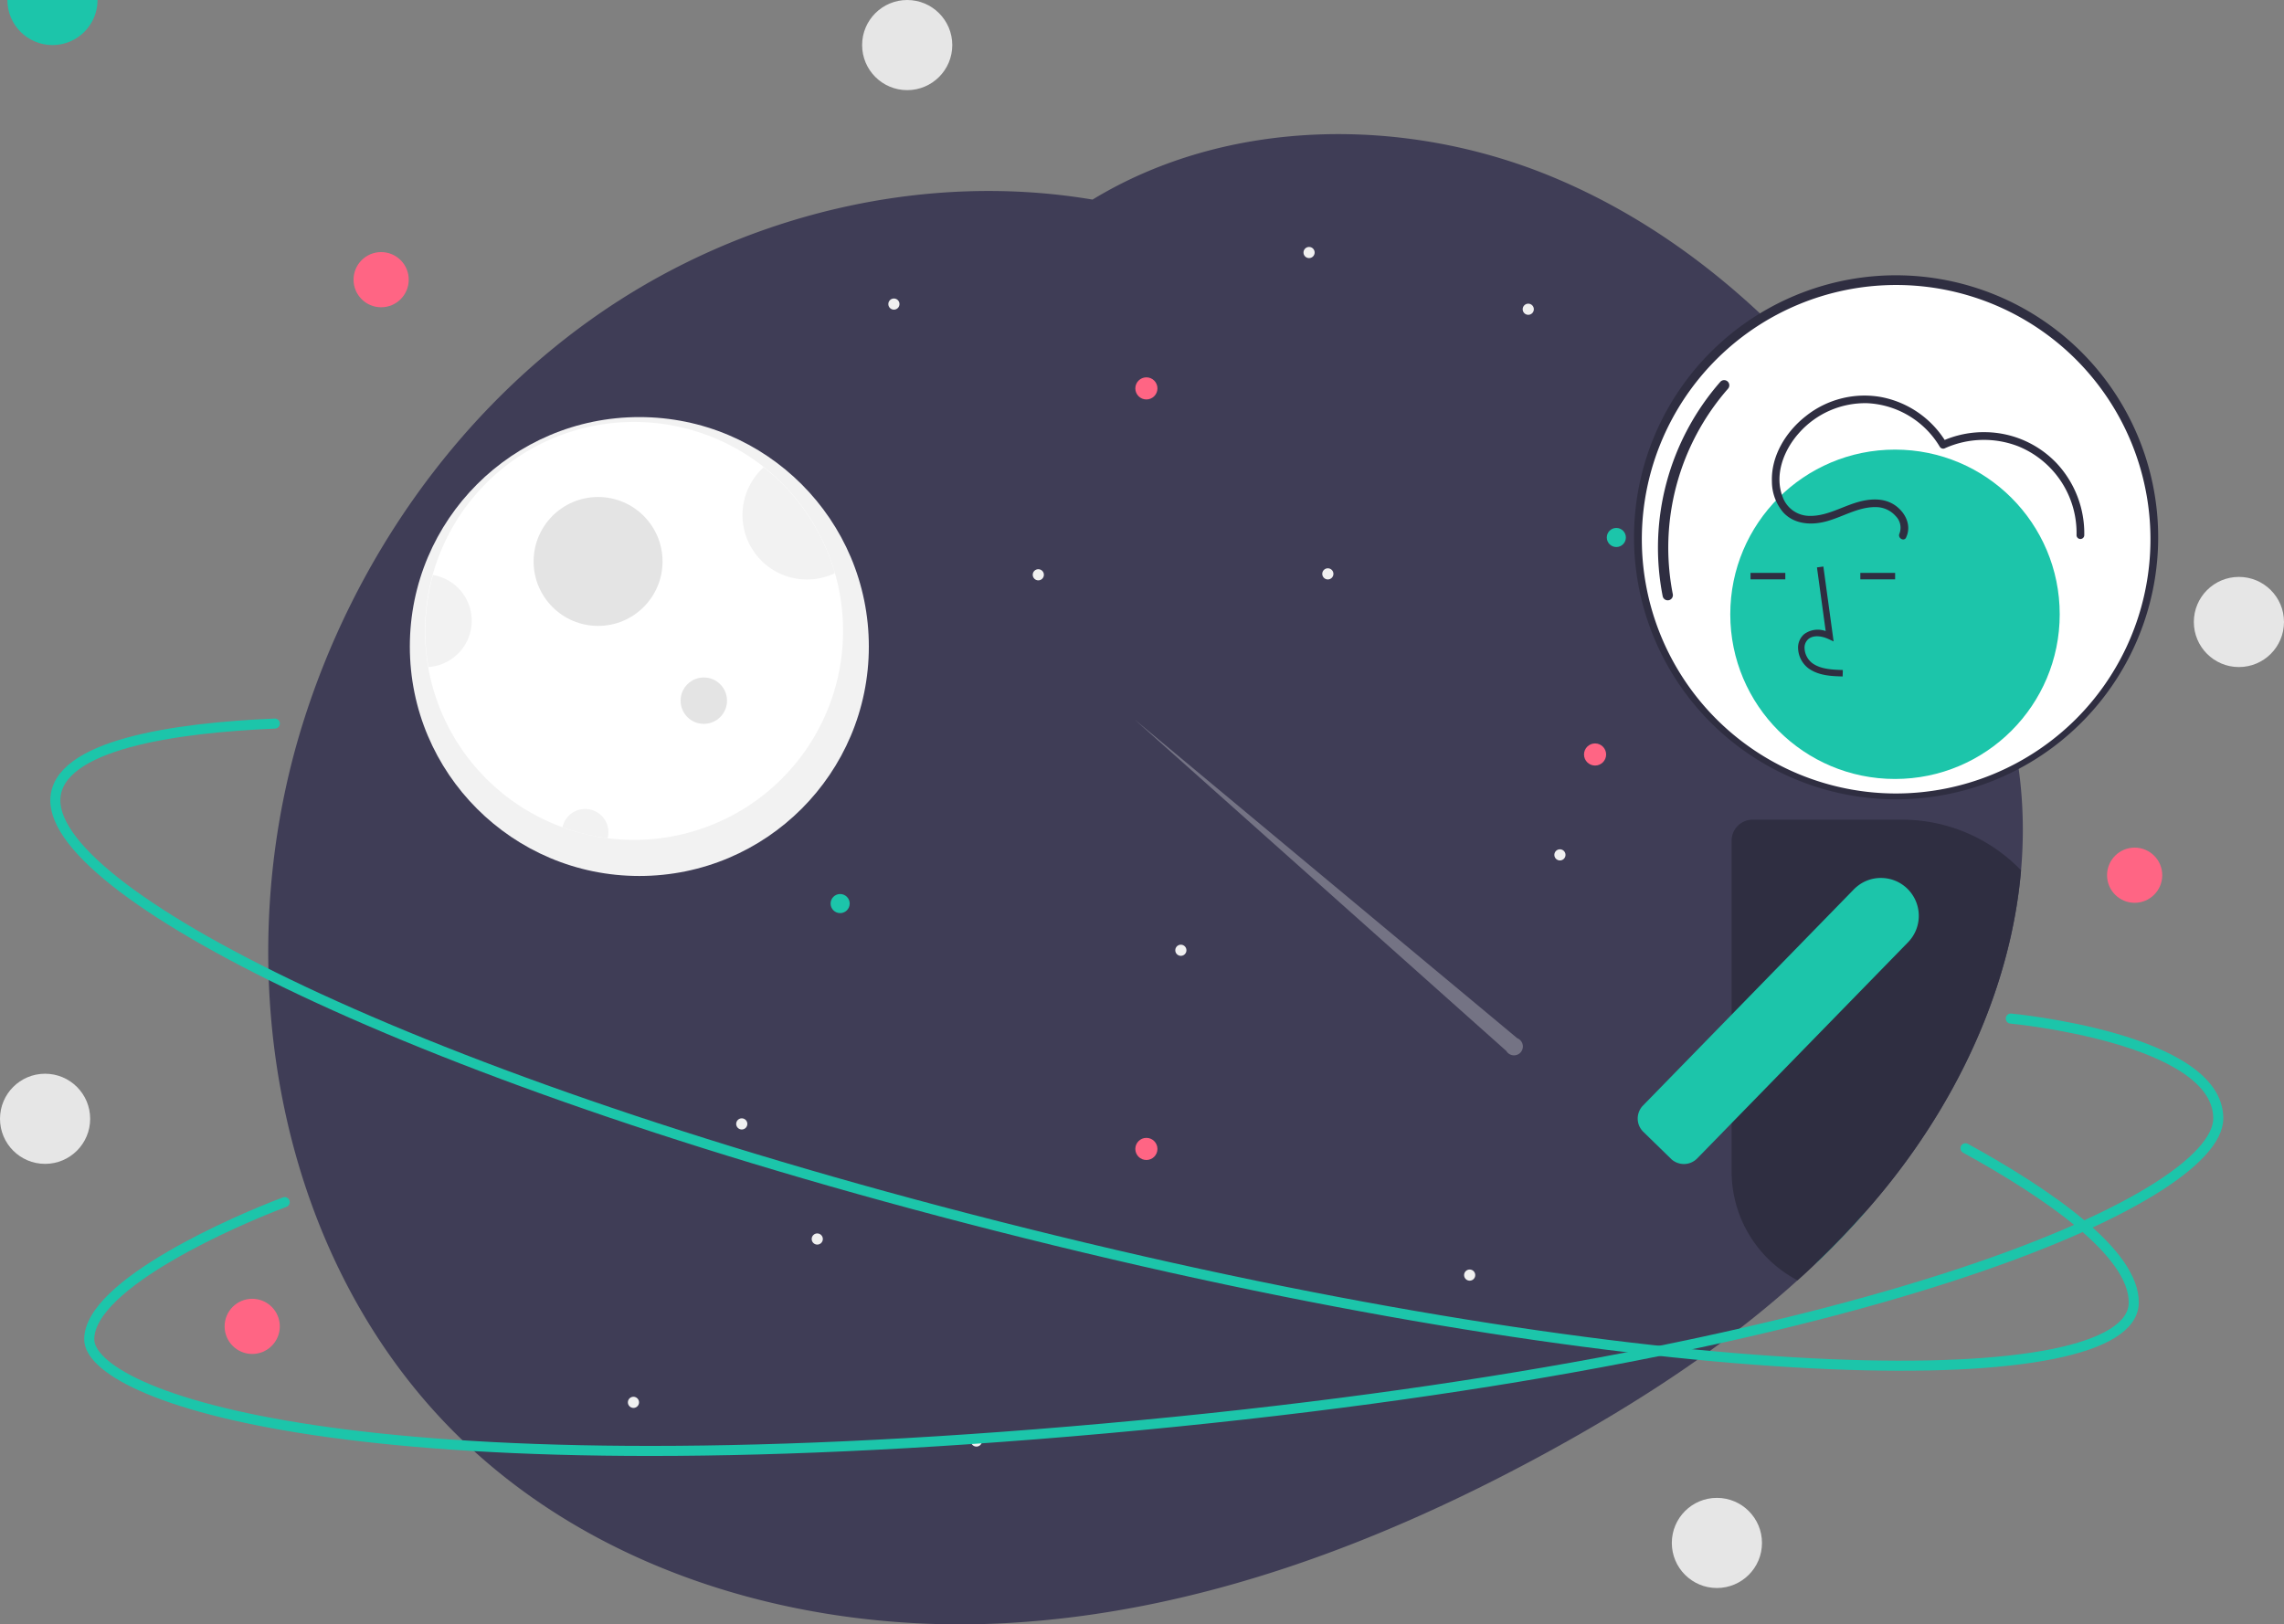 <svg xmlns="http://www.w3.org/2000/svg" width="681.202" height="484.578" viewBox="0 0 681.202 484.578">
  <rect x="0" y="0" width="681.202" height="484.578" fill="#808080" stroke="none"/>
  <g id="undraw_stars_re_6je7-2" transform="translate(15.651)">
    <path id="Path_439" data-name="Path 439" d="M778.475,406.618c-2.869,33.132-17.312,65.15-37.916,91.629q-1.292,1.661-2.615,3.292-2.976,3.669-6.107,7.2-3.83,4.349-7.883,8.5-3.3,3.415-6.753,6.683-2.665,2.55-5.391,5c-21.865,19.758-46.984,36.063-72.864,50.322C588.441,607.058,533.082,628.131,475.5,631.2s-117.678-13.428-159.9-52.7c-56.9-52.921-72.787-141.19-49.683-215.384,15.366-49.36,46.73-94.014,89.414-123.177,42.315-28.91,95.7-41.923,146.219-33.417,40.331-24.511,93.129-24.98,136.975-6.837,23.4,9.683,44.392,24.08,62.812,41.477a260.983,260.983,0,0,1,23.626,25.557q1.119,1.373,2.215,2.769,4.591,5.8,8.883,11.844,6.16,8.664,11.7,17.712c1.015,1.661,2.023,3.33,3.007,5.014.661,1.131,1.331,2.269,1.984,3.415a.229.229,0,0,1,.031.077c10.237,18,18.6,37.216,22.965,57.3.769,3.553,1.415,7.122,1.915,10.721v.008q.658,4.58.992,9.206A136.1,136.1,0,0,1,778.475,406.618Z" transform="translate(-191.35 -146.98)" fill="#3f3d56"/>
    <path id="Path_440" data-name="Path 440" d="M705.793,509.126l-114.18-95.119,110.924,98.929a2.647,2.647,0,1,0,3.256-3.81Z" transform="translate(-268.916 -199.4)" fill="#f0f0f0" opacity="0.3"/>
    <circle id="Ellipse_114" data-name="Ellipse 114" cx="68.449" cy="68.449" r="68.449" transform="translate(106.582 124.424)" fill="#f2f2f2"/>
    <path id="Path_441" data-name="Path 441" d="M441.177,361.017a62.339,62.339,0,1,1-55.066-61.958A62.292,62.292,0,0,1,441.177,361.017Z" transform="translate(-205.387 -172.758)" fill="#fff"/>
    <circle id="Ellipse_115" data-name="Ellipse 115" cx="19.227" cy="19.227" r="19.227" transform="translate(143.498 148.266)" fill="#e4e4e4"/>
    <path id="Path_442" data-name="Path 442" d="M467.176,347.792A19.228,19.228,0,0,1,445.949,316.2,62.337,62.337,0,0,1,467.176,347.792Z" transform="translate(-233.817 -176.815)" fill="#f2f2f2"/>
    <circle id="Ellipse_116" data-name="Ellipse 116" cx="6.922" cy="6.922" r="6.922" transform="translate(187.337 202.102)" fill="#e4e4e4"/>
    <path id="Path_443" data-name="Path 443" d="M383.5,455.669a6.956,6.956,0,0,1-.238,1.8,61.165,61.165,0,0,1-13.451-3.261,6.923,6.923,0,0,1,13.69,1.461Z" transform="translate(-217.7 -207.422)" fill="#f2f2f2"/>
    <path id="Path_444" data-name="Path 444" d="M330.456,371.649a13.845,13.845,0,0,1-12.919,13.813A62.717,62.717,0,0,1,318.889,358,13.844,13.844,0,0,1,330.456,371.649Z" transform="translate(-205.416 -186.467)" fill="#f2f2f2"/>
    <circle id="Ellipse_117" data-name="Ellipse 117" cx="2.847" cy="2.847" r="2.847" transform="translate(463.572 157.495)" fill="#1cc5aa"/>
    <circle id="Ellipse_118" data-name="Ellipse 118" cx="1.664" cy="1.664" r="1.664" transform="translate(438.489 90.588)" fill="#f0f0f0"/>
    <circle id="Ellipse_119" data-name="Ellipse 119" cx="1.664" cy="1.664" r="1.664" transform="translate(171.614 416.682)" fill="#f0f0f0"/>
    <circle id="Ellipse_120" data-name="Ellipse 120" cx="1.664" cy="1.664" r="1.664" transform="translate(447.932 253.362)" fill="#f0f0f0"/>
    <circle id="Ellipse_121" data-name="Ellipse 121" cx="2.847" cy="2.847" r="2.847" transform="translate(232.076 266.706)" fill="#1cc5aa"/>
    <path id="orbit" d="M66.321,215.853C36.745,217.109,1.095,222.088.853,238.641.438,267.13,111.532,324.306,299.125,370.1s321.032,46.269,321.612,18.626c.313-14.927-25.875-32.806-50.181-46.177" fill="none" stroke="#1cc5aa" stroke-linecap="round" stroke-width="3"/>
    <circle id="planet" cx="0" cy="0" r="13.446" fill="#1cc5aa"/>
    <circle id="Ellipse_123" data-name="Ellipse 123" cx="1.664" cy="1.664" r="1.664" transform="translate(203.916 333.62)" fill="#f0f0f0"/>
    <circle id="Ellipse_124" data-name="Ellipse 124" cx="1.664" cy="1.664" r="1.664" transform="translate(373.116 73.668)" fill="#f0f0f0"/>
    <circle id="Ellipse_125" data-name="Ellipse 125" cx="1.664" cy="1.664" r="1.664" transform="translate(273.903 428.218)" fill="#f0f0f0"/>
    <circle id="Ellipse_126" data-name="Ellipse 126" cx="1.664" cy="1.664" r="1.664" transform="translate(249.292 89.049)" fill="#f0f0f0"/>
    <circle id="Ellipse_127" data-name="Ellipse 127" cx="1.664" cy="1.664" r="1.664" transform="translate(292.361 169.804)" fill="#f0f0f0"/>
    <circle id="Ellipse_128" data-name="Ellipse 128" cx="1.664" cy="1.664" r="1.664" transform="translate(226.434 367.957)" fill="#f0f0f0"/>
    <circle id="Ellipse_129" data-name="Ellipse 129" cx="1.664" cy="1.664" r="1.664" transform="translate(421.014 378.724)" fill="#f0f0f0"/>
    <circle id="Ellipse_130" data-name="Ellipse 130" cx="1.664" cy="1.664" r="1.664" transform="translate(334.876 281.818)" fill="#f0f0f0"/>
    <circle id="Ellipse_131" data-name="Ellipse 131" cx="1.664" cy="1.664" r="1.664" transform="translate(378.714 169.531)" fill="#f0f0f0"/>
    <circle id="Ellipse_132" data-name="Ellipse 132" cx="3.299" cy="3.299" r="3.299" transform="translate(456.781 221.779)" fill="#ff6584"/>
    <circle id="Ellipse_133" data-name="Ellipse 133" cx="3.299" cy="3.299" r="3.299" transform="translate(322.959 112.569)" fill="#ff6584"/>
    <circle id="Ellipse_134" data-name="Ellipse 134" cx="3.299" cy="3.299" r="3.299" transform="translate(322.959 339.45)" fill="#ff6584"/>
    <path id="Path_445" data-name="Path 445" d="M861.677,605.338a5.917,5.917,0,0,0-5.684,4.292,5.682,5.682,0,0,0-.231,1.63v9.26q3.449-3.265,6.753-6.683,4.049-4.153,7.883-8.5Z" transform="translate(-329.911 -243.58)" fill="#1cc5aa"/>
    <circle id="Ellipse_135" data-name="Ellipse 135" cx="77.294" cy="77.294" r="77.294" transform="translate(472.285 83.278)" fill="#fff"/>
    <path id="Path_447" data-name="Path 447" d="M863.06,241.747a78.167,78.167,0,1,0,55.553,22.894,78.447,78.447,0,0,0-55.553-22.894Zm0,154.587a75.846,75.846,0,1,1,53.926-22.214A76.14,76.14,0,0,1,863.06,396.335Z" transform="translate(-313.481 -159.623)" fill="#2f2e41"/>
    <path id="Path_448" data-name="Path 448" d="M797.542,348.1a1.539,1.539,0,0,1-1.505-1.229,75.117,75.117,0,0,1,17.182-63.939,1.538,1.538,0,0,1,2.3,2.047,71.984,71.984,0,0,0-16.466,61.272,1.54,1.54,0,0,1-1.508,1.848Z" transform="translate(-315.794 -169.014)" fill="#2f2e41"/>
    <circle id="Ellipse_136" data-name="Ellipse 136" cx="49.127" cy="49.127" r="49.127" transform="translate(500.403 134.127)" fill="#1cc5aa"/>
    <path id="Path_449" data-name="Path 449" d="M862.256,387.51c-3.185-.088-7.148-.2-10.2-2.429a7.834,7.834,0,0,1-3.083-5.85,5.27,5.27,0,0,1,1.792-4.328,6.8,6.8,0,0,1,6.433-.926l-2.6-19,1.909-.261,3.057,22.338-1.594-.731c-1.848-.848-4.384-1.279-5.961.053a3.386,3.386,0,0,0-1.11,2.789,5.921,5.921,0,0,0,2.294,4.362c2.376,1.736,5.535,1.959,9.118,2.06Z" transform="translate(-328.34 -185.709)" fill="#2f2e41"/>
    <rect id="Rectangle_28" data-name="Rectangle 28" width="10.376" height="1.927" transform="translate(506.442 170.905)" fill="#2f2e41"/>
    <rect id="Rectangle_29" data-name="Rectangle 29" width="10.376" height="1.927" transform="translate(539.193 170.905)" fill="#2f2e41"/>
    <path id="Path_450" data-name="Path 450" d="M873.983,452.908h-44.53a6.266,6.266,0,0,0-6.26,6.26v98.7a36.662,36.662,0,0,0,19.658,32.456q2.734-2.446,5.391-5,3.449-3.265,6.753-6.683,4.049-4.153,7.883-8.5,3.138-3.53,6.107-7.2,1.327-1.627,2.615-3.292c20.6-26.48,35.047-58.5,37.916-91.629A49.259,49.259,0,0,0,873.983,452.908Z" transform="translate(-322.39 -208.383)" fill="#2f2e41"/>
    <path id="Path_451" data-name="Path 451" d="M867.2,478.724a11.238,11.238,0,0,0-8.022-3.207,11.125,11.125,0,0,0-7.045,2.584,10.092,10.092,0,0,0-.9.823L814.783,516.3l-26.434,27.11a5.23,5.23,0,0,0-.984,1.384,5.611,5.611,0,0,0-.592,2.553,5.513,5.513,0,0,0,1.677,3.9l1.038,1.015,7.537,7.345.008-.008a5.607,5.607,0,0,0,3.584,1.254,5.512,5.512,0,0,0,3.9-1.677l1.223-1.246,8.752-8.975.292-.3L867.4,494.7a11.3,11.3,0,0,0-.2-15.974Z" transform="translate(-313.98 -213.603)" fill="#1cc5aa"/>
    <path id="Path_452" data-name="Path 452" d="M878.84,330.732c1.625-3.435-.041-7.1-2.895-9.3-3.6-2.765-8.246-2.308-12.336-1-4.478,1.433-8.855,4.012-13.693,3.863a8.56,8.56,0,0,1-7.879-5.6c-2.591-6.644.335-14.07,4.845-19.109A26.355,26.355,0,0,1,867.3,290.68a26.649,26.649,0,0,1,21.587,13,1.185,1.185,0,0,0,1.578.414,28.366,28.366,0,0,1,21.837-.549,27.91,27.91,0,0,1,17.366,26.527,1.154,1.154,0,0,0,2.307,0,30.68,30.68,0,0,0-8.152-21.39,29.778,29.778,0,0,0-21.2-9.358A30.253,30.253,0,0,0,889.3,302.1l1.578.414a28.994,28.994,0,0,0-19.3-13.634,28.06,28.06,0,0,0-22.63,5.636c-5.923,4.635-10.412,11.829-10.133,19.543a14.222,14.222,0,0,0,3.431,9.253c2.969,3.186,7.4,3.737,11.5,2.921,5.442-1.085,10.41-4.664,16.083-4.554a7.854,7.854,0,0,1,5.877,2.65,4.89,4.89,0,0,1,1.151,5.238c-.631,1.335,1.357,2.507,1.992,1.165Z" transform="translate(-325.993 -170.397)" fill="#2f2e41"/>
    <path id="orbit2" d="M1421.268,567.571s61.888,5.8,61.888,29.774-105.977,72.232-331.733,92.47-303.252-10-303.252-26.56,44.283-35.707,58.294-40.921" transform="translate(-837.205 -263.711)" fill="none" stroke="#1cc5aa" stroke-linecap="round" stroke-width="3"/>
    <circle id="planet2" cx="0" cy="0" r="13.446"  transform="translate(-837.205 -263.711)"  fill="#1cc5aa"/>
    <circle id="Ellipse_138" data-name="Ellipse 138" cx="13.446" cy="13.446" r="13.446" transform="translate(241.474 0)" fill="#e6e6e6"/>
    <circle id="Ellipse_139" data-name="Ellipse 139" cx="13.446" cy="13.446" r="13.446" transform="translate(-15.651 320.313)" fill="#e6e6e6"/>
    <circle id="Ellipse_140" data-name="Ellipse 140" cx="8.231" cy="8.231" r="8.231" transform="translate(89.795 75.202)" fill="#ff6584"/>
    <circle id="Ellipse_141" data-name="Ellipse 141" cx="8.231" cy="8.231" r="8.231" transform="translate(51.34 387.453)" fill="#ff6584"/>
    <circle id="Ellipse_142" data-name="Ellipse 142" cx="8.231" cy="8.231" r="8.231" transform="translate(612.776 252.862)" fill="#ff6584"/>
    <circle id="Ellipse_143" data-name="Ellipse 143" cx="13.446" cy="13.446" r="13.446" transform="translate(482.968 446.841)" fill="#e6e6e6"/>
    <circle id="Ellipse_144" data-name="Ellipse 144" cx="13.446" cy="13.446" r="13.446" transform="translate(638.659 172.103)" fill="#e6e6e6"/>
  </g>
  <animateMotion href='#planet' dur="60s" begin="0s"  calcMode="linear" keyPoints="0;1" keyTimes="0;1" repeatCount="indefinite">  
  <mpath href="#orbit" />
  </animateMotion>
  <animateMotion href='#planet2' dur="45s"  begin="0s"  calcMode="linear" keyPoints="0;1" keyTimes="0;1" repeatCount="indefinite">  
  <mpath href="#orbit2" />
  </animateMotion>

</svg>
